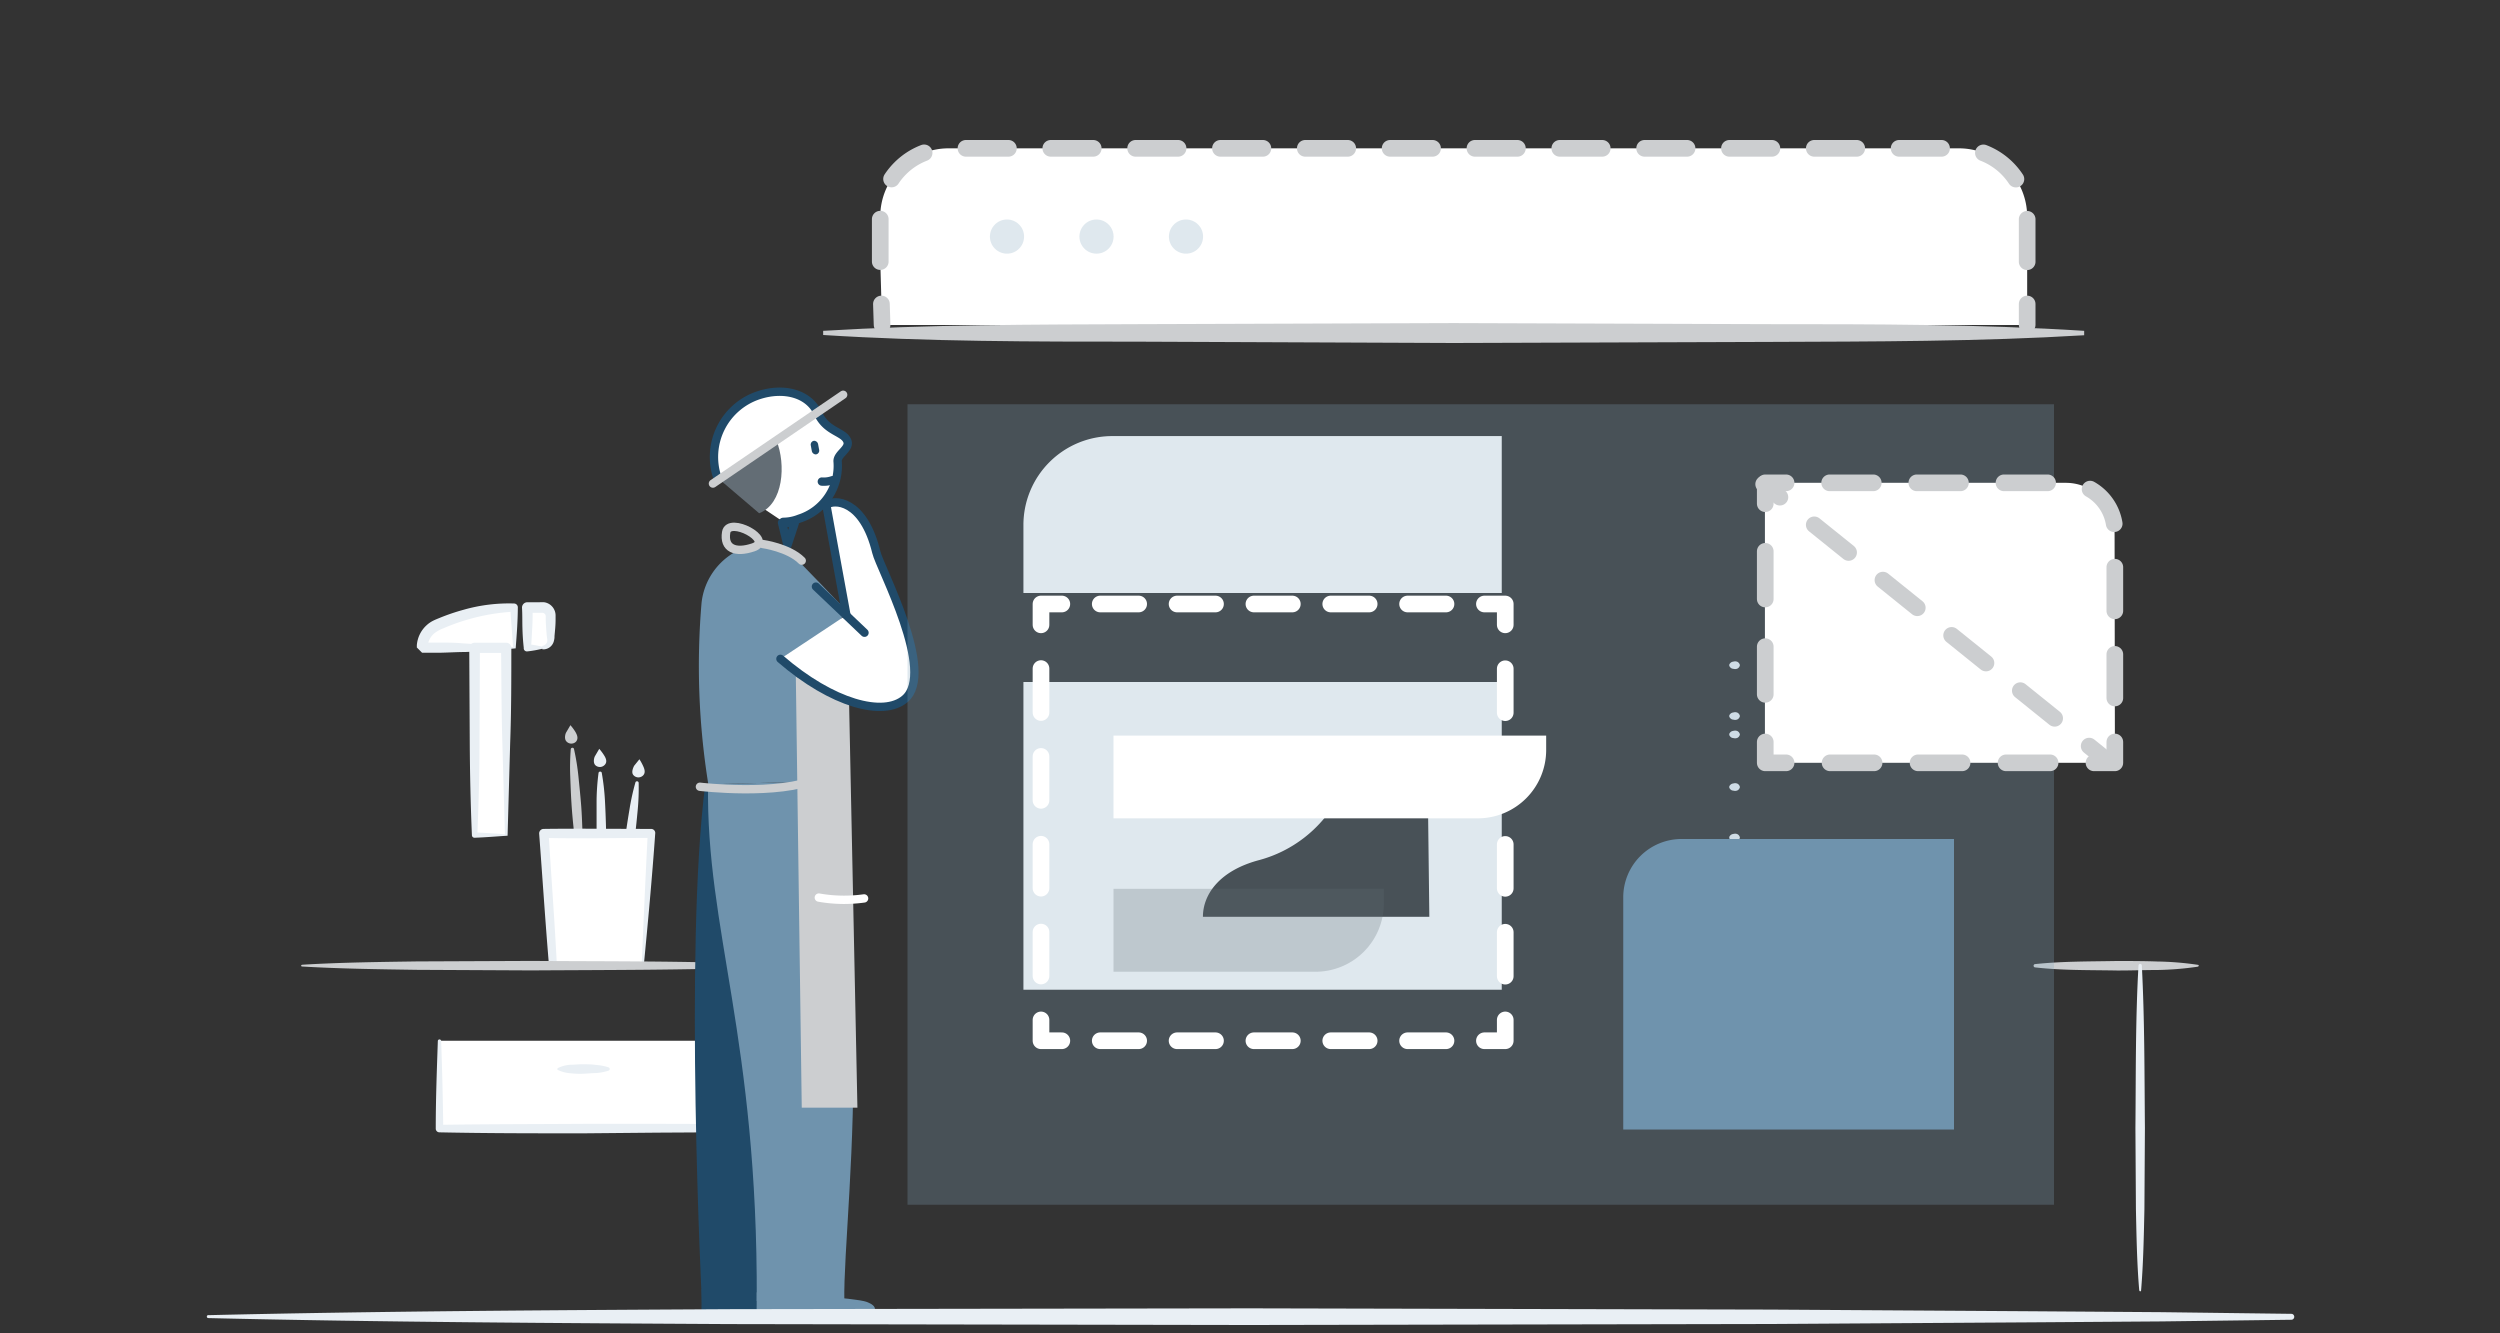 <svg xmlns="http://www.w3.org/2000/svg" width="300" height="160" viewBox="0 0 300 160"><rect x="0" y="0" width="300" height="160" fill="#333333" stroke="none"/><defs><style>.cls-1,.cls-4{fill:#fff;}.cls-2{fill:#CCCED0;}.cls-3{fill:#e9eff4;}.cls-4,.cls-6,.cls-9{stroke:#204A69;}.cls-10,.cls-11,.cls-13,.cls-14,.cls-16,.cls-17,.cls-18,.cls-20,.cls-21,.cls-22,.cls-23,.cls-4,.cls-9{stroke-linecap:round;stroke-linejoin:round;}.cls-19,.cls-5{fill:#636D75;}.cls-12,.cls-6{fill:#204A69;}.cls-6{stroke-miterlimit:10;stroke-width:0.73px;}.cls-7{fill:#6F93AD;}.cls-8{fill:#CCCED0;}.cls-10,.cls-11,.cls-13,.cls-14,.cls-16,.cls-17,.cls-18,.cls-20,.cls-21,.cls-22,.cls-23,.cls-9{fill:none;}.cls-10{stroke:#CCCED0;}.cls-11,.cls-16,.cls-17,.cls-18{stroke:#fff;}.cls-13,.cls-14,.cls-20,.cls-21,.cls-22,.cls-23{stroke:#CCCED0;}.cls-13,.cls-14,.cls-16,.cls-17,.cls-18,.cls-20,.cls-21,.cls-22,.cls-23{stroke-width:2px;}.cls-14{stroke-dasharray:5.09 5.09;}.cls-15{fill:#86a6bd;}.cls-15,.cls-19{opacity:0.26;}.cls-17{stroke-dasharray:4.61 4.61;}.cls-18{stroke-dasharray:5.27 5.27;}.cls-20{stroke-dasharray:5.28 5.28;}.cls-21{stroke-dasharray:5.72 5.72;}.cls-22{stroke-dasharray:5.23 5.23;}.cls-23{stroke-dasharray:5.29 5.29;}</style></defs><title>illustration-start</title><path class="cls-1" d="M69.6 102.93l-.92-13"/><path class="cls-2" d="M69.5 102.93a16.71 16.71 0 0 1-.63-3.22c-.12-1.08-.22-2.16-.29-3.25s-.11-2.17-.15-3.26a27.87 27.87 0 0 1 .06-3.27.2.2 0 0 1 .4 0 27.87 27.87 0 0 1 .52 3.23c.11 1.08.22 2.16.31 3.24s.13 2.17.17 3.25a16.71 16.71 0 0 1-.17 3.28.1.1 0 0 1-.2 0z"/><path class="cls-1" d="M72.27 105.78l-.23-13"/><path class="cls-3" d="M72.17 105.79a16.63 16.63 0 0 1-.46-3.24c-.06-1.08-.11-2.17-.12-3.25v-3.25a27.74 27.74 0 0 1 .23-3.26.2.2 0 0 1 .4 0 27.74 27.74 0 0 1 .37 3.21c.06 1.08.1 2.17.13 3.25v3.25a16.63 16.63 0 0 1-.35 3.26.1.1 0 0 1-.2 0z"/><path class="cls-1" d="M74.8 106.86l1.65-12.9"/><path class="cls-3" d="M74.7 106.84a16.63 16.63 0 0 1 0-3.28c.1-1.08.21-2.16.35-3.23s.31-2.14.49-3.21a27.74 27.74 0 0 1 .7-3.19.2.2 0 0 1 .4.05 27.74 27.74 0 0 1-.12 3.26c-.1 1.08-.21 2.16-.34 3.23s-.29 2.15-.47 3.22a16.63 16.63 0 0 1-.81 3.17.1.1 0 0 1-.2 0z"/><path class="cls-1" d="M77.1 115.98h-10.75l-1.1-15.93h12.94l-1.09 15.93z"/><path class="cls-3" d="M77.24 116h-.08c-3.46.16-7.13.34-10.82.38a.45.45 0 0 1-.45-.41c-.45-5.3-.79-10.62-1.19-15.92a.54.54 0 0 1 .5-.58c4.31-.06 8.63 0 12.94 0a.49.49 0 0 1 .49.5c-.39 5.51-.89 10.87-1.39 16.03zm-.24-.1v-.07c.23-5.39.46-10.62.73-15.82l.5.54c-4.31 0-8.63.1-12.94 0l.54-.58c.33 5.31.73 10.62 1 15.94l-.45-.42c3.42.07 6.89.25 10.62.41z"/><path class="cls-2" d="M69.12 89a.79.79 0 0 1-1.12 0c-.32-.29-.18-.91-.06-1.11l.51-.87a6.09 6.09 0 0 1 .6.81c.25.44.36.82.07 1.17z"/><path class="cls-3" d="M72.57 91.78a.79.79 0 0 1-1.11.06c-.32-.29-.18-.91-.06-1.11l.51-.87a6.09 6.09 0 0 1 .6.81c.25.4.36.79.06 1.11zM77.12 93.1a.79.79 0 0 1-1.12-.1c-.28-.34 0-.92.1-1.11l.63-.78a6.09 6.09 0 0 1 .48.89c.19.42.24.82-.09 1.1z"/><path class="cls-1" d="M263.75 115.87h-19.52"/><path class="cls-2" d="M263.75 116a37.5 37.5 0 0 1-4.88.4c-1.63 0-3.25.07-4.88.06-3.25-.06-6.5 0-9.76-.37a.2.2 0 0 1 0-.4c3.25-.34 6.5-.31 9.76-.37 1.63 0 3.25 0 4.88.06a37.5 37.5 0 0 1 4.88.4.1.1 0 0 1 0 .2z"/><path class="cls-1" d="M256.81 154.86v-38.99"/><path class="cls-3" d="M256.71 154.86c-.28-3.25-.33-6.5-.4-9.75l-.06-9.75c.06-6.5 0-13 .37-19.49a.2.2 0 0 1 .4 0c.34 6.5.31 13 .37 19.49l-.06 9.75c-.07 3.25-.13 6.5-.4 9.75a.1.1 0 0 1-.2 0z"/><path class="cls-1" d="M56.95 77.74h3.8v22.47h-3.8zM61.71 77.74h-11.06a3 3 0 0 1 1.74-2.74 22.73 22.73 0 0 1 9.32-2.11zM65.07 77.74h-1.8v-4.81h1.8a1 1 0 0 1 1 1v2.8a1 1 0 0 1-1 1.01z"/><path class="cls-3" d="M60.91 100.29h-.08c-1.22.08-2.53.19-3.88.24a.31.31 0 0 1-.32-.3c-.16-3.74-.24-7.49-.26-11.23l-.06-11.23a.64.64 0 0 1 .64-.64h3.8a.61.61 0 0 1 .61.62c0 3.81 0 7.65-.14 11.44zm-.32-.16v-.13l-.32-11.27c-.1-3.7-.1-7.36-.14-11l.62.62h-3.8l.64-.64-.05 11.29c0 3.74-.1 7.49-.26 11.23l-.28-.34c1.12.05 2.31.11 3.59.23zM61.88 77.81h-.09c-1.84.18-3.85.34-5.91.43-1 0-2.07.07-3.12.09h-2.11c-1.27-1.27-.35-.36-.63-.64v-.26a3.62 3.62 0 0 1 1.18-2.41 3.47 3.47 0 0 1 .75-.52c.28-.14.48-.22.73-.32a24.42 24.42 0 0 1 2.92-1 19.85 19.85 0 0 1 6.1-.76.46.46 0 0 1 .44.47c-.01 1.73-.14 3.38-.26 4.92zm-.32-.16v-.08c-.1-1.64-.25-3.17-.32-4.65l.48.48a24.32 24.32 0 0 0-5.77 1 23.19 23.19 0 0 0-2.75 1 4 4 0 0 0-1.12.63 2.34 2.34 0 0 0-.77 1.54v.17l-.63-.63h1.94c1 0 1.93 0 2.9.09 1.91.12 3.9.27 6.04.45zM65.07 77.85a13.59 13.59 0 0 1-1.8.32.38.38 0 0 1-.42-.34v-.1c-.09-.8-.14-1.6-.16-2.41s0-1.6-.05-2.41a.64.64 0 0 1 .64-.64h1.46a5.18 5.18 0 0 1 .57 0 1.61 1.61 0 0 1 1.36 1.63v.49c0 .65-.07 1.29-.13 1.94 0 .18 0 .28-.06.53a1.32 1.32 0 0 1-.28.59 1.29 1.29 0 0 1-1.1.47zm0-.34a.72.72 0 0 0 .55-.4c.1-.21.05-.37 0-.74-.06-.65-.11-1.29-.13-1.94v-.49a.41.41 0 0 0-.06-.2.4.4 0 0 0-.31-.2h-1.84l.64-.64c0 .8 0 1.6-.05 2.41s-.07 1.6-.16 2.41l-.43-.43a13.59 13.59 0 0 1 1.8.32z"/><path class="cls-2" d="M36.25 115.77c4.59-.28 9.17-.33 13.76-.4l13.76-.06c9.17.06 18.34 0 27.51.37a.2.2 0 0 1 0 .4c-9.17.34-18.34.31-27.51.37l-13.77-.07c-4.59-.07-9.17-.13-13.76-.4a.1.1 0 0 1 0-.2z"/><path class="cls-1" d="M87.28 124.89v10.5h-34.54v-10.5"/><path class="cls-3" d="M87.39 124.89q.28 5.25.35 10.5a.44.44 0 0 1-.43.45c-2.88.06-5.76.06-8.64.08l-8.67.08c-5.76 0-11.52 0-17.27-.12a.44.44 0 0 1-.44-.45c0-3.5.13-7 .25-10.5a.2.2 0 0 1 .4 0c.12 3.5.21 7 .25 10.5l-.45-.45c5.76-.09 11.52-.08 17.27-.12h8.64c2.88 0 5.76 0 8.64.08l-.45.45q.07-5.25.35-10.5a.1.1 0 0 1 .2 0z"/><path class="cls-4" d="M94 62.62a5.29 5.29 0 0 0 1.91-.38 6.65 6.65 0 0 0 4.6-6.91c0-.88 1.48-1.47 1.18-2.37-.39-1.17-2.47-1.09-3.52-3.33-1.17-2.52-4.27-3.16-7.17-2.19a7.8 7.8 0 0 0-4.92 9.87"/><path class="cls-5" d="M93.18 52.87c1.14 2.84.85 7.58-2.08 8.72l-5-4.26z"/><path class="cls-6" d="M85 94.12c-2.56 19.75-.41 62-.41 62h9.66l.85-35.38"/><path class="cls-6" d="M84.56 155.08c2.94.09 11.84.66 13.17 1.14s1.42.66-.19 1h-13z"/><path class="cls-7" d="M100.76 93.7s1.06 15 1.56 30.41c.42 12.91-1.12 26.54-1 32h-10.51c.14-31.55-6.13-44.62-5.84-62"/><path class="cls-7" d="M84.19 72.31a89.32 89.32 0 0 0 .81 21.81l15.93-.43-.24-9.76-3.69-2 4.5-8.72-3-3.13-4.5-4.65a8 8 0 0 0-9.81 6.88z"/><path class="cls-8" d="M95.5 81.19l.71 51.73h6.68l-1-48.6-6.39-3.13z"/><path class="cls-4" d="M93.65 79.06c6.25 5.4 12.36 7 14.92 4.83 3.82-3.19-3-15.78-3.41-17.62-1.56-6.39-5.12-6.39-6-5.68l.85 4.69 1.56 8.53"/><path class="cls-9" d="M97.91 70.39l5.83 5.54"/><path class="cls-7" d="M90.81 155.08c2.94.09 11.84.66 13.17 1.14s1.42 1.23-.19 1.61h-13z"/><path class="cls-9" d="M95.36 62.81l-.86 2.61-.66-2.7 1.52.09z"/><path class="cls-10" d="M98.2 93.41c-4.83 2.13-14.21 1-14.21 1"/><path class="cls-11" d="M103.69 107.81a17.31 17.31 0 0 1-5.43-.1"/><path class="cls-10" d="M90.4 65.68c2.51-.85-2.94-3.75-3.26-1.8s1.11 2.53 3.26 1.8zM91.52 65.28s3.13.43 4.69 2M85.55 58.03l15.63-10.66"/><path class="cls-9" d="M98.62 57.79a3.11 3.11 0 0 0 1.28-.17"/><rect class="cls-12" x="97.35" y="52.88" width=".89" height="1.65" rx=".45" ry=".45" transform="translate(-8.1 18.58) rotate(-10.42)"/><path class="cls-1" d="M208.77 79.82h-1.21"/><path class="cls-3" d="M208.77 79.9a.56.56 0 0 1-.3.34.77.77 0 0 1-.3.05c-.2-.05-.41 0-.61-.3a.29.29 0 0 1 0-.33c.2-.28.41-.25.61-.3a.77.77 0 0 1 .3.05.56.56 0 0 1 .3.34.2.2 0 0 1 0 .15z"/><path class="cls-1" d="M208.77 85.91h-1.21"/><path class="cls-3" d="M208.77 86a.56.56 0 0 1-.3.34.77.77 0 0 1-.3.05c-.2-.05-.41 0-.61-.3a.29.29 0 0 1 0-.33c.2-.28.41-.25.61-.3a.77.77 0 0 1 .3.05.56.56 0 0 1 .3.34.2.2 0 0 1 0 .15z"/><path class="cls-1" d="M208.77 88.12h-1.21"/><path class="cls-3" d="M208.77 88.21a.56.56 0 0 1-.3.34.77.77 0 0 1-.3.05c-.2-.05-.41 0-.61-.3a.29.29 0 0 1 0-.33c.2-.28.41-.25.61-.3a.77.77 0 0 1 .3.05.56.56 0 0 1 .3.34.2.2 0 0 1 0 .15z"/><path class="cls-1" d="M208.77 94.44h-1.21"/><path class="cls-3" d="M208.77 94.52a.56.56 0 0 1-.3.34.77.77 0 0 1-.3.05c-.2-.05-.41 0-.61-.3a.29.29 0 0 1 0-.33c.2-.28.41-.25.61-.3a.77.77 0 0 1 .3.05.56.56 0 0 1 .3.34.2.2 0 0 1 0 .15z"/><path class="cls-1" d="M208.77 100.5h-1.21"/><path class="cls-3" d="M208.77 100.58a.56.56 0 0 1-.3.34.77.77 0 0 1-.3.05c-.2-.05-.41 0-.61-.3a.29.29 0 0 1 0-.33c.2-.28.41-.25.61-.3a.77.77 0 0 1 .3.05.56.56 0 0 1 .3.34.2.2 0 0 1 0 .15z"/><path class="cls-1" d="M208.77 106.21h-1.21"/><path class="cls-3" d="M208.77 106.29a.56.56 0 0 1-.3.34.77.77 0 0 1-.3.05c-.2-.05-.41 0-.61-.3a.29.29 0 0 1 0-.33c.2-.28.41-.25.61-.3a.77.77 0 0 1 .3.05.56.56 0 0 1 .3.34.2.2 0 0 1 0 .15zM66.94 128.17a4 4 0 0 1 1.52-.4c.51 0 1-.07 1.52-.06s1 0 1.52.08a6.35 6.35 0 0 1 1.52.29.21.21 0 0 1 0 .4 6.35 6.35 0 0 1-1.52.29c-.51 0-1 .06-1.52.08s-1 0-1.52-.06a4 4 0 0 1-1.52-.4.11.11 0 0 1 0-.2z"/><path class="cls-1" d="M105.85 39l-.22-7.79v-5.21a8.2 8.2 0 0 1 8.2-8.2h121.23a8.2 8.2 0 0 1 8.2 8.2v13"/><path class="cls-13" d="M105.85 38.98l-.08-2.5"/><path class="cls-14" d="M105.63 31.39v-5.39a8.2 8.2 0 0 1 8.2-8.2h121.23a8.2 8.2 0 0 1 8.2 8.2v7.93"/><path class="cls-13" d="M243.26 36.48v2.5"/><path class="cls-2" d="M250.1 40.23c-12.61.76-25.22.75-37.83.8l-37.83.13-37.83-.16c-12.61 0-25.22 0-37.83-.8v-.5c12.61-.76 25.22-.75 37.83-.8l37.83-.13 37.83.13c12.61 0 25.22 0 37.83.8z"/><path class="cls-1" d="M122.81 81.84h57.4v36.93h-57.4zM180.21 71.16h-57.4v-8.16a10.67 10.67 0 0 1 10.67-10.67h46.73zM171.28 90.12c-7 0-9.38 3.22-10.85 5.88a15.33 15.33 0 0 1-9.29 7.2c-4.8 1.26-6.79 4.13-6.79 6.82h27.17z"/><path class="cls-15" d="M108.9 144.57v-96.06h137.58v96.06h-137.58z"/><path class="cls-16" d="M180.63 122.39v2.5h-2.5"/><path class="cls-17" d="M173.52 124.89h-43.8"/><path class="cls-16" d="M127.42 124.89h-2.5v-2.5"/><path class="cls-18" d="M124.92 117.12v-39.5"/><path class="cls-16" d="M124.92 74.98v-2.5h2.5"/><path class="cls-17" d="M132.03 72.48h43.8"/><path class="cls-16" d="M178.13 72.48h2.5v2.5"/><path class="cls-18" d="M180.63 80.25v39.5"/><path class="cls-1" d="M133.62 88.27h51.92v1.73a8.2 8.2 0 0 1-8.2 8.2h-43.72v-9.93z"/><path class="cls-19" d="M133.62 106.66h32.44v1.75a8.2 8.2 0 0 1-8.2 8.2h-24.24v-9.95z"/><path class="cls-7" d="M201.77 100.68h32.71v34.86h-39.69v-27.89a7 7 0 0 1 6.98-6.97z"/><path class="cls-1" d="M253.79 91.54h-42v-33.6h36.12a5.84 5.84 0 0 1 5.84 5.84z"/><path class="cls-13" d="M253.78 89.04v2.5h-2.5"/><path class="cls-20" d="M246.01 91.54h-29.04"/><path class="cls-13" d="M214.33 91.54h-2.5v-2.5"/><path class="cls-21" d="M211.83 83.32v-20.02"/><path class="cls-13" d="M211.83 60.44v-2.5h2.5"/><path class="cls-22" d="M219.56 57.94h28.38a5.84 5.84 0 0 1 5.84 5.84v22.65"/><path class="cls-1" d="M211.64 58.1l41.01 33"/><path class="cls-13" d="M211.64 58.1l1.95 1.56"/><path class="cls-23" d="M217.71 62.98l30.93 24.89"/><path class="cls-13" d="M250.7 89.53l1.95 1.57"/><circle class="cls-15" cx="120.84" cy="28.39" r="2.05"/><circle class="cls-15" cx="131.58" cy="28.39" r="2.05"/><circle class="cls-15" cx="142.32" cy="28.39" r="2.05"/><path class="cls-3" d="M25 157.82c20.83-.49 41.67-.6 62.5-.72l62.5-.1 62.5.15 31.25.2 15.63.11 15.63.2a.36.36 0 0 1 0 .71l-15.62.2-15.62.11-31.25.2-62.52.12-62.5-.11c-20.83-.12-41.67-.23-62.5-.72a.18.18 0 0 1 0-.36z"/></svg>